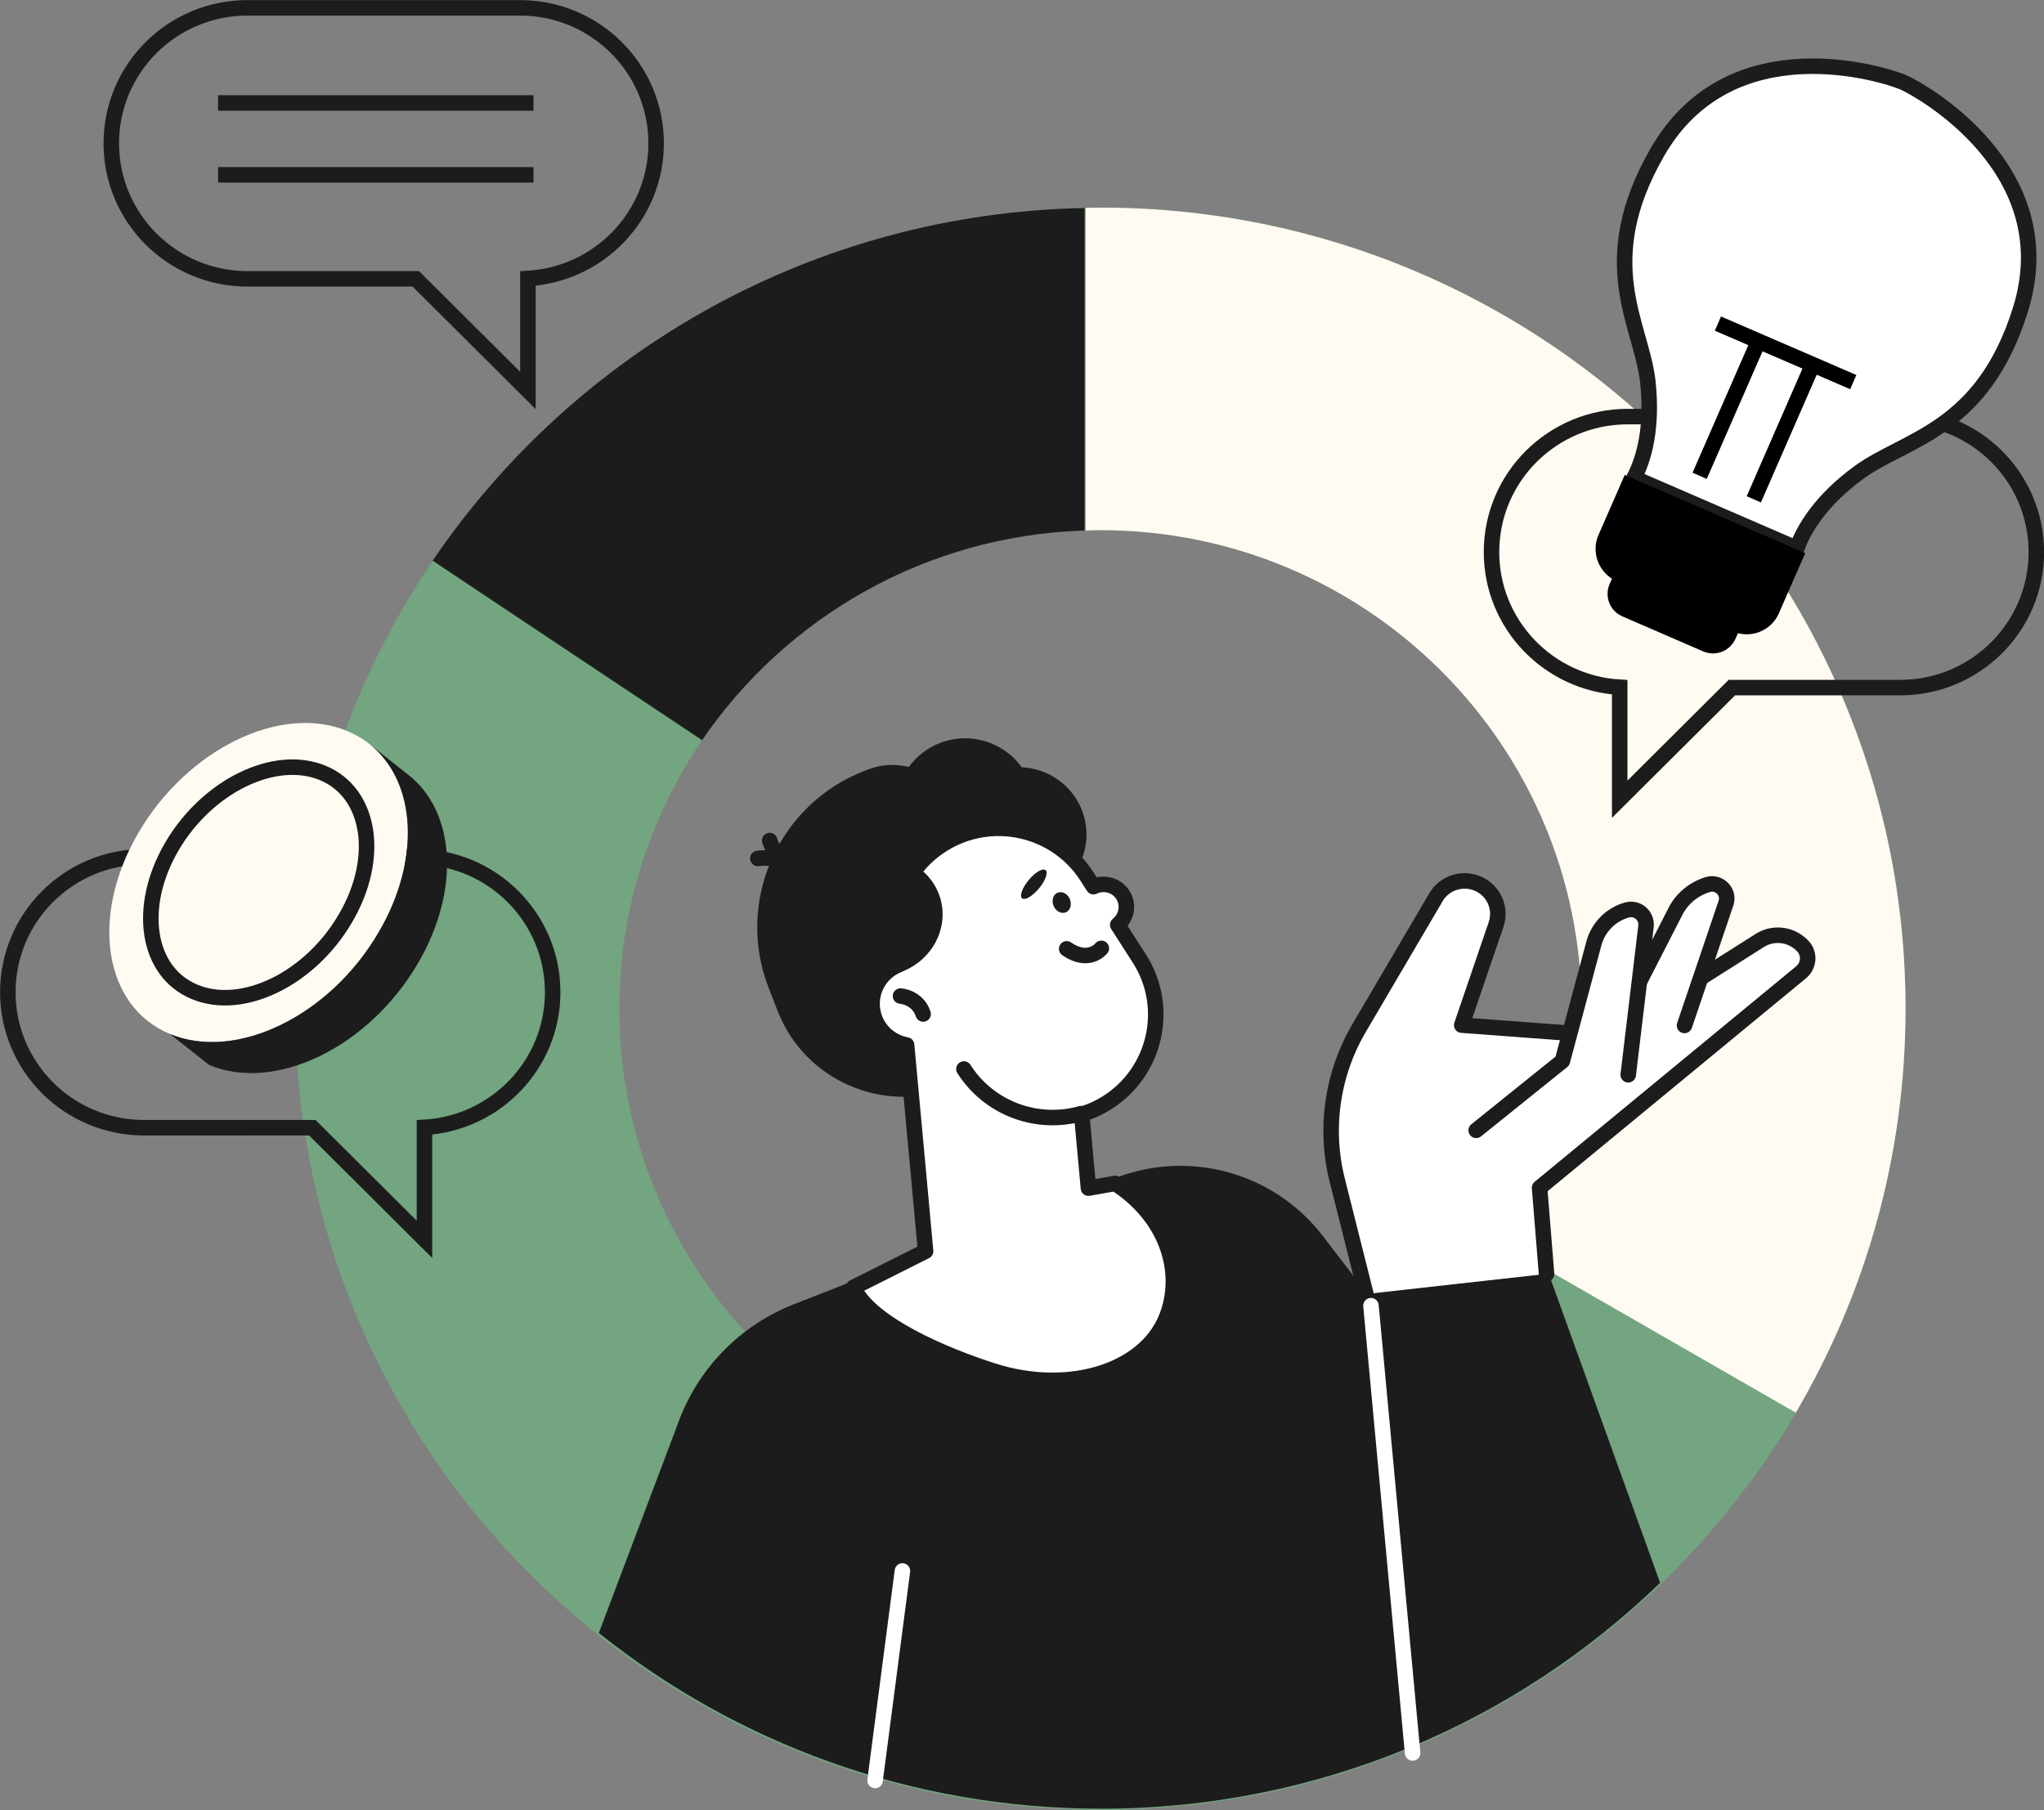 <svg xmlns="http://www.w3.org/2000/svg" xml:space="preserve" style="enable-background:new 0 0 1173.5 1039.3" viewBox="0 0 1173.5 1039.3" id="businessman-calculating-marketing-chart">
  <rect x="0" y="0" width="1173.5" height="1039.3" fill="#808080" stroke="none"/>
  <g id="Layer_2">
    <g>
      <g>
        <path d="M631.8,119.2c-255.3,0-462.3,206-462.3,460c0,254.1,207,460,462.3,460c255.3,0,462.3-206,462.3-460
				C1094.1,325.2,887.1,119.2,631.8,119.2z M631.8,854.1c-152.6,0-276.2-123.1-276.2-274.9c0-151.8,123.7-274.9,276.2-274.9
				c152.6,0,276.2,123.1,276.2,274.9C908,731,784.3,854.1,631.8,854.1z" style="fill:#73a580"></path>
        <path d="M631.8,119.2c-2.9,0-5.7,0.2-8.5,0.2v185.2c2.8-0.1,5.7-0.2,8.5-0.2c152.6,0,276.2,123.1,276.2,274.9
				c0,50.8-13.9,98.4-38.1,139.2l161.1,92.6c40-68.1,63-147.2,63-231.8C1094.1,325.2,887.1,119.2,631.8,119.2z" style="fill:#fffbf2"></path>
        <path d="M261.1,330.4l142,94.6c48.1-70.5,128.3-117.5,219.6-120.4V119.4c-155.8,3-292.8,82.5-374.3,202.5
				L261.1,330.4z" style="fill:#1d1c1c"></path>
      </g>
      <g>
        <path d="M142.1,4.5h156.4c43.2,0,78.2,34.8,78.2,77.8c0,41.4-32.6,75.2-73.6,77.6v64.3l-64.4-64.1h-96.6
				c-43.2,0-78.2-34.8-78.2-77.8C63.9,39.3,98.9,4.5,142.1,4.5z" style="fill:none;stroke:#1d1c1c;stroke-width:8.902"></path>
      </g>
      <g>
        <path d="M82.7,491.9h156.4c43.2,0,78.2,34.8,78.2,77.8c0,41.4-32.6,75.2-73.6,77.6v64.3l-64.4-64.1H82.7
				c-43.2,0-78.2-34.8-78.2-77.8C4.5,526.7,39.5,491.9,82.7,491.9z" style="fill:none;stroke:#1d1c1c;stroke-width:8.902"></path>
      </g>
      <g>
        <path d="M1090.9,239.2H934.5c-43.2,0-78.2,34.8-78.2,77.8c0,41.4,32.6,75.2,73.6,77.6v64.3l64.4-64.1h96.6
				c43.2,0,78.2-34.8,78.2-77.8C1169.1,274,1134.1,239.2,1090.9,239.2z" style="fill:none;stroke:#1d1c1c;stroke-width:8.902"></path>
      </g>
      <g>
        <line x1="125.2" x2="306.3" y1="59.1" y2="59.1" style="fill:none;stroke:#1d1c1c;stroke-width:8.902"></line>
        <line x1="125.2" x2="306.3" y1="100.4" y2="100.4" style="fill:none;stroke:#1d1c1c;stroke-width:8.902"></line>
      </g>
      <g>
        <path d="M632.1,1038.5c124.8,0,238.1-49.4,321-129.7l-64-177.6l-104.3,11.5l-25.4-33.1
				c-28.7-37.4-79.4-50.5-122.7-31.7l-181,71c-31.1,12.2-55.3,37.2-66.5,68.5l-45.4,120.2C422.8,1000.8,523,1038.5,632.1,1038.5z" style="fill:#1d1c1c"></path>
        <path d="M784.2,743l-16.5-65.5c-7.4-29.5-2.9-60.8,12.5-87.1l44.2-75.2c3.9-6.7,11.5-10.3,19.2-9.2l0,0
				c11.8,1.7,19.2,13.6,15.3,24.9l-19.7,57.7l84.5,6.3l86.6-54.9c8-5.1,18.5-3.6,24.9,3.4l0,0c3.9,4.3,3.4,11-1.1,14.8L883.9,682
				l4,49.4" style="fill:#fff;stroke:#1d1c1c;stroke-width:8.902;stroke-linecap:round;stroke-linejoin:round;stroke-miterlimit:10"></path>
        <path d="M967.1,588.8l23.8-70.2c2.2-6.5-3.9-12.7-10.5-10.7h0c-8.4,2.6-15.3,8.5-19,16.4l-33.3,65" style="fill:#fff;stroke:#1d1c1c;stroke-width:8.902;stroke-linecap:round;stroke-linejoin:round;stroke-miterlimit:10"></path>
        <path d="M847.5,649l49.5-39.8l18.1-67.6c2.5-9.2,9.7-16.5,18.9-19.1l0,0c6-1.7,11.7,3.2,11,9.4l-10.2,85.2" style="fill:#fff;stroke:#1d1c1c;stroke-width:8.902;stroke-linecap:round;stroke-linejoin:round;stroke-miterlimit:10"></path>
        <g>
          <path d="M581,611.1l-34.4,13.4c-39.6,15.4-84.6-4.3-100-43.7l-5.3-13.6c-19.3-49.3,5.4-105.4,55-124.6l9.1,12.1
					c31.1-12.1,66.4,3.4,78.5,34.3l24,61.3C617.3,574.3,605.2,601.7,581,611.1z" style="fill:#1d1c1c"></path>
          <ellipse cx="533.2" cy="540.8" rx="86.7" ry="81" style="fill:#1d1c1c" transform="rotate(-4.856 533.188 540.757)scale(1)"></ellipse>
          <path d="M623.9 671.3c-26.1-3.5-49.9-19.9-61.5-45.7L551.8 602l63.1-28.1L623.9 671.3zM512.5 554.4c-7.9-26.5.8-56.3 22.7-71.6h0c13.6-9.5 29.7-11.6 44.3-7.1-7.5 1.4-28.3 6.6-31.1 20.9C544.9 514 547.3 546.4 512.5 554.4z" style="fill:#1d1c1c"></path>
          <path d="M621.1 465.1c7.8 19.9-2.1 42.2-22 50-20 7.7-42.4-2.1-50.2-21.9-7.8-19.9 2.1-42.2 22-50C590.8 435.4 613.3 445.3 621.1 465.1zM486.2 459.3c-37.1 20.1-54.8 64.4-40.6 104.8 11.1 2.4 23.2 1.7 34.7-2.8 30-11.7 45.4-44.2 34.2-72.6C509.2 475.2 498.9 465 486.2 459.3z" style="fill:#1d1c1c"></path>
          <path d="M548.4,463.8c7.8,19.9-2.1,42.2-22,50c-20,7.7-42.4-2.1-50.2-21.9c-7.8-19.9,2.1-42.2,22-50
					C518.2,434.1,540.6,443.9,548.4,463.8z" style="fill:#1d1c1c"></path>
          <path d="M591.3,449.2c8,20.4-2.1,43.4-22.7,51.4c-20.5,8-43.6-2.1-51.6-22.6c-8-20.4,2.1-43.4,22.7-51.4
					C560.1,418.7,583.3,428.8,591.3,449.2z" style="fill:#1d1c1c"></path>
          <path d="M435.1,492.9c0,0,14.4-2.5,22,7.6" style="fill:none;stroke:#1d1c1c;stroke-width:8.902;stroke-linecap:round;stroke-linejoin:round;stroke-miterlimit:10"></path>
          <path d="M441.9,482.6c0,0,3.9,14,16.4,16.5" style="fill:none;stroke:#1d1c1c;stroke-width:8.902;stroke-linecap:round;stroke-linejoin:round;stroke-miterlimit:10"></path>
          <path d="M640.2,679.5l-15.3,2.7l-3.9-42.4c5-1.5,9.9-3.7,14.5-6.6c28.1-17.7,36.5-54.8,18.7-82.7L641.7,531
					c5.1-4.1,6.6-11.4,3-17.1l0,0c-3.6-5.7-10.9-7.7-16.9-4.8l-3.6-5.6c-17.8-28-55-36.3-83.1-18.6l0,0
					c-23.7,14.9-33.4,43.6-25.1,69c-10.6,4.2-17.1,15.4-14.9,26.9c1.9,10.1,9.9,17.5,19.4,19.2l10.9,118.4l-41.4,20.8
					c9.4,20.8,51.8,38.9,80.1,47.9c45,14.4,90.1-0.7,100.7-33.7C679.3,727.8,668.7,697.9,640.2,679.5z" style="fill:#fff;stroke:#1d1c1c;stroke-width:8.902;stroke-linecap:round;stroke-linejoin:round;stroke-miterlimit:10"></path>
          <path d="M517 571.9c0 0 9.8.6 13 10.3M632.3 544.5c0 0-7.1 9.1-19.9.3" style="fill:none;stroke:#1d1c1c;stroke-width:8.902;stroke-linecap:round;stroke-linejoin:round;stroke-miterlimit:10"></path>
          <path d="M614.2 516.2c1.3 3.1.3 6.5-2.2 7.6-2.6 1.1-5.7-.5-7.1-3.6-1.3-3.1-.3-6.5 2.2-7.6C609.7 511.5 612.9 513.1 614.2 516.2zM600.3 499.6c1.6 1.3-.1 6.1-3.8 10.5-3.7 4.5-8.1 7-9.7 5.7-1.6-1.3.1-6.1 3.8-10.5C594.3 500.8 598.6 498.3 600.3 499.6zM524.1 496.2c-24.1 10.3-37.6 36.7-31.2 62.6 6.7 2.1 14.2 2.4 21.6.2 19.3-5.5 30.6-24.7 25.4-43C537.4 507.3 531.6 500.4 524.1 496.2z" style="fill:#1d1c1c"></path>
          <path d="M620.7,639.4c-25,7.1-52.7-2.7-67.3-25.6" style="fill:none;stroke:#1d1c1c;stroke-width:8.902;stroke-linecap:round;stroke-linejoin:round;stroke-miterlimit:10"></path>
        </g>
        <line x1="787.1" x2="811" y1="749.7" y2="1006.5" style="fill:none;stroke:#fff;stroke-width:8.902;stroke-linecap:round;stroke-linejoin:round;stroke-miterlimit:10"></line>
        <line x1="518.1" x2="502.4" y1="902" y2="1022.3" style="fill:none;stroke:#fff;stroke-width:8.902;stroke-linecap:round;stroke-linejoin:round;stroke-miterlimit:10"></line>
      </g>
      <g>
        <path d="M97.6,593.7c-38.1-15.8-46.2-67.6-18.1-115.6c28.1-48,81.7-74.2,119.8-58.4c38.1,15.8,46.2,67.6,18.1,115.6
				C189.3,583.4,135.7,609.5,97.6,593.7z" style="fill:#fffbf2"></path>
        <g>
          <g>
            <path d="M212.2,427.3l22.5,17.8c26.7,21.2,29.8,66,5.2,108.1c-28.1,48-81.7,74.2-119.8,58.3l-22.5-17.8
						c38.1,15.8,91.7-10.3,119.8-58.4C242,493.3,238.9,448.4,212.2,427.3z" style="fill:#1d1c1c"></path>
          </g>
          <path d="M111.7,569.5c-27.5-11.4-33.3-48.8-13-83.5c20.3-34.7,59.1-53.6,86.6-42.2c27.5,11.4,33.4,48.8,13,83.5
					C178,562.1,139.2,581,111.7,569.5z" style="fill:none;stroke:#1d1c1c;stroke-width:8.902;stroke-linecap:round;stroke-linejoin:round;stroke-miterlimit:10"></path>
        </g>
      </g>
      <g>
        <path d="M938.1,274.4l93.5,40.5c4-11.4,13.9-27.7,35.6-43.6c26.8-19.6,70.9-23.8,92.7-93.3
				c25.5-81.1-58.4-126.9-66.7-130.5l0,0c0,0-0.1,0-0.2-0.1c-0.1-0.1-0.2-0.1-0.2-0.1l0,0c-9.9-4.3-99.2-33.5-141.4,40.3
				c-36.2,63.2-9.3,98.2-5.4,131.1C949,245.4,943.8,263.8,938.1,274.4z" style="fill:#fff;stroke:#1d1c1c;stroke-width:8.902;stroke-linecap:round;stroke-linejoin:round;stroke-miterlimit:10"></path>
        <path d="M994.7,362.5l-66.5-28.8c-10.2-4.4-14.9-16.3-10.5-26.5l15.1-34.5l103.6,44.9l-15.1,34.5
				C1016.9,362.3,1005,367,994.7,362.5z"></path>
        <path d="M977.8,374l-46.4-20.1c-7.1-3.1-10.4-11.4-7.3-18.5l10.5-24.1l72.3,31.3l-10.5,24.1C993.2,373.9,984.9,377.1,977.8,374z"></path>
        <g>
          <line x1="975.8" x2="1009.6" y1="273.2" y2="195.9" style="fill:none;stroke:#000;stroke-width:8.902"></line>
          <line x1="1006.9" x2="1040.7" y1="286.7" y2="209.3" style="fill:none;stroke:#000;stroke-width:8.902"></line>
          <line x1="986.3" x2="1064" y1="185.8" y2="219.4" style="fill:none;stroke:#000;stroke-width:8.902"></line>
        </g>
      </g>
    </g>
  </g>
</svg>
